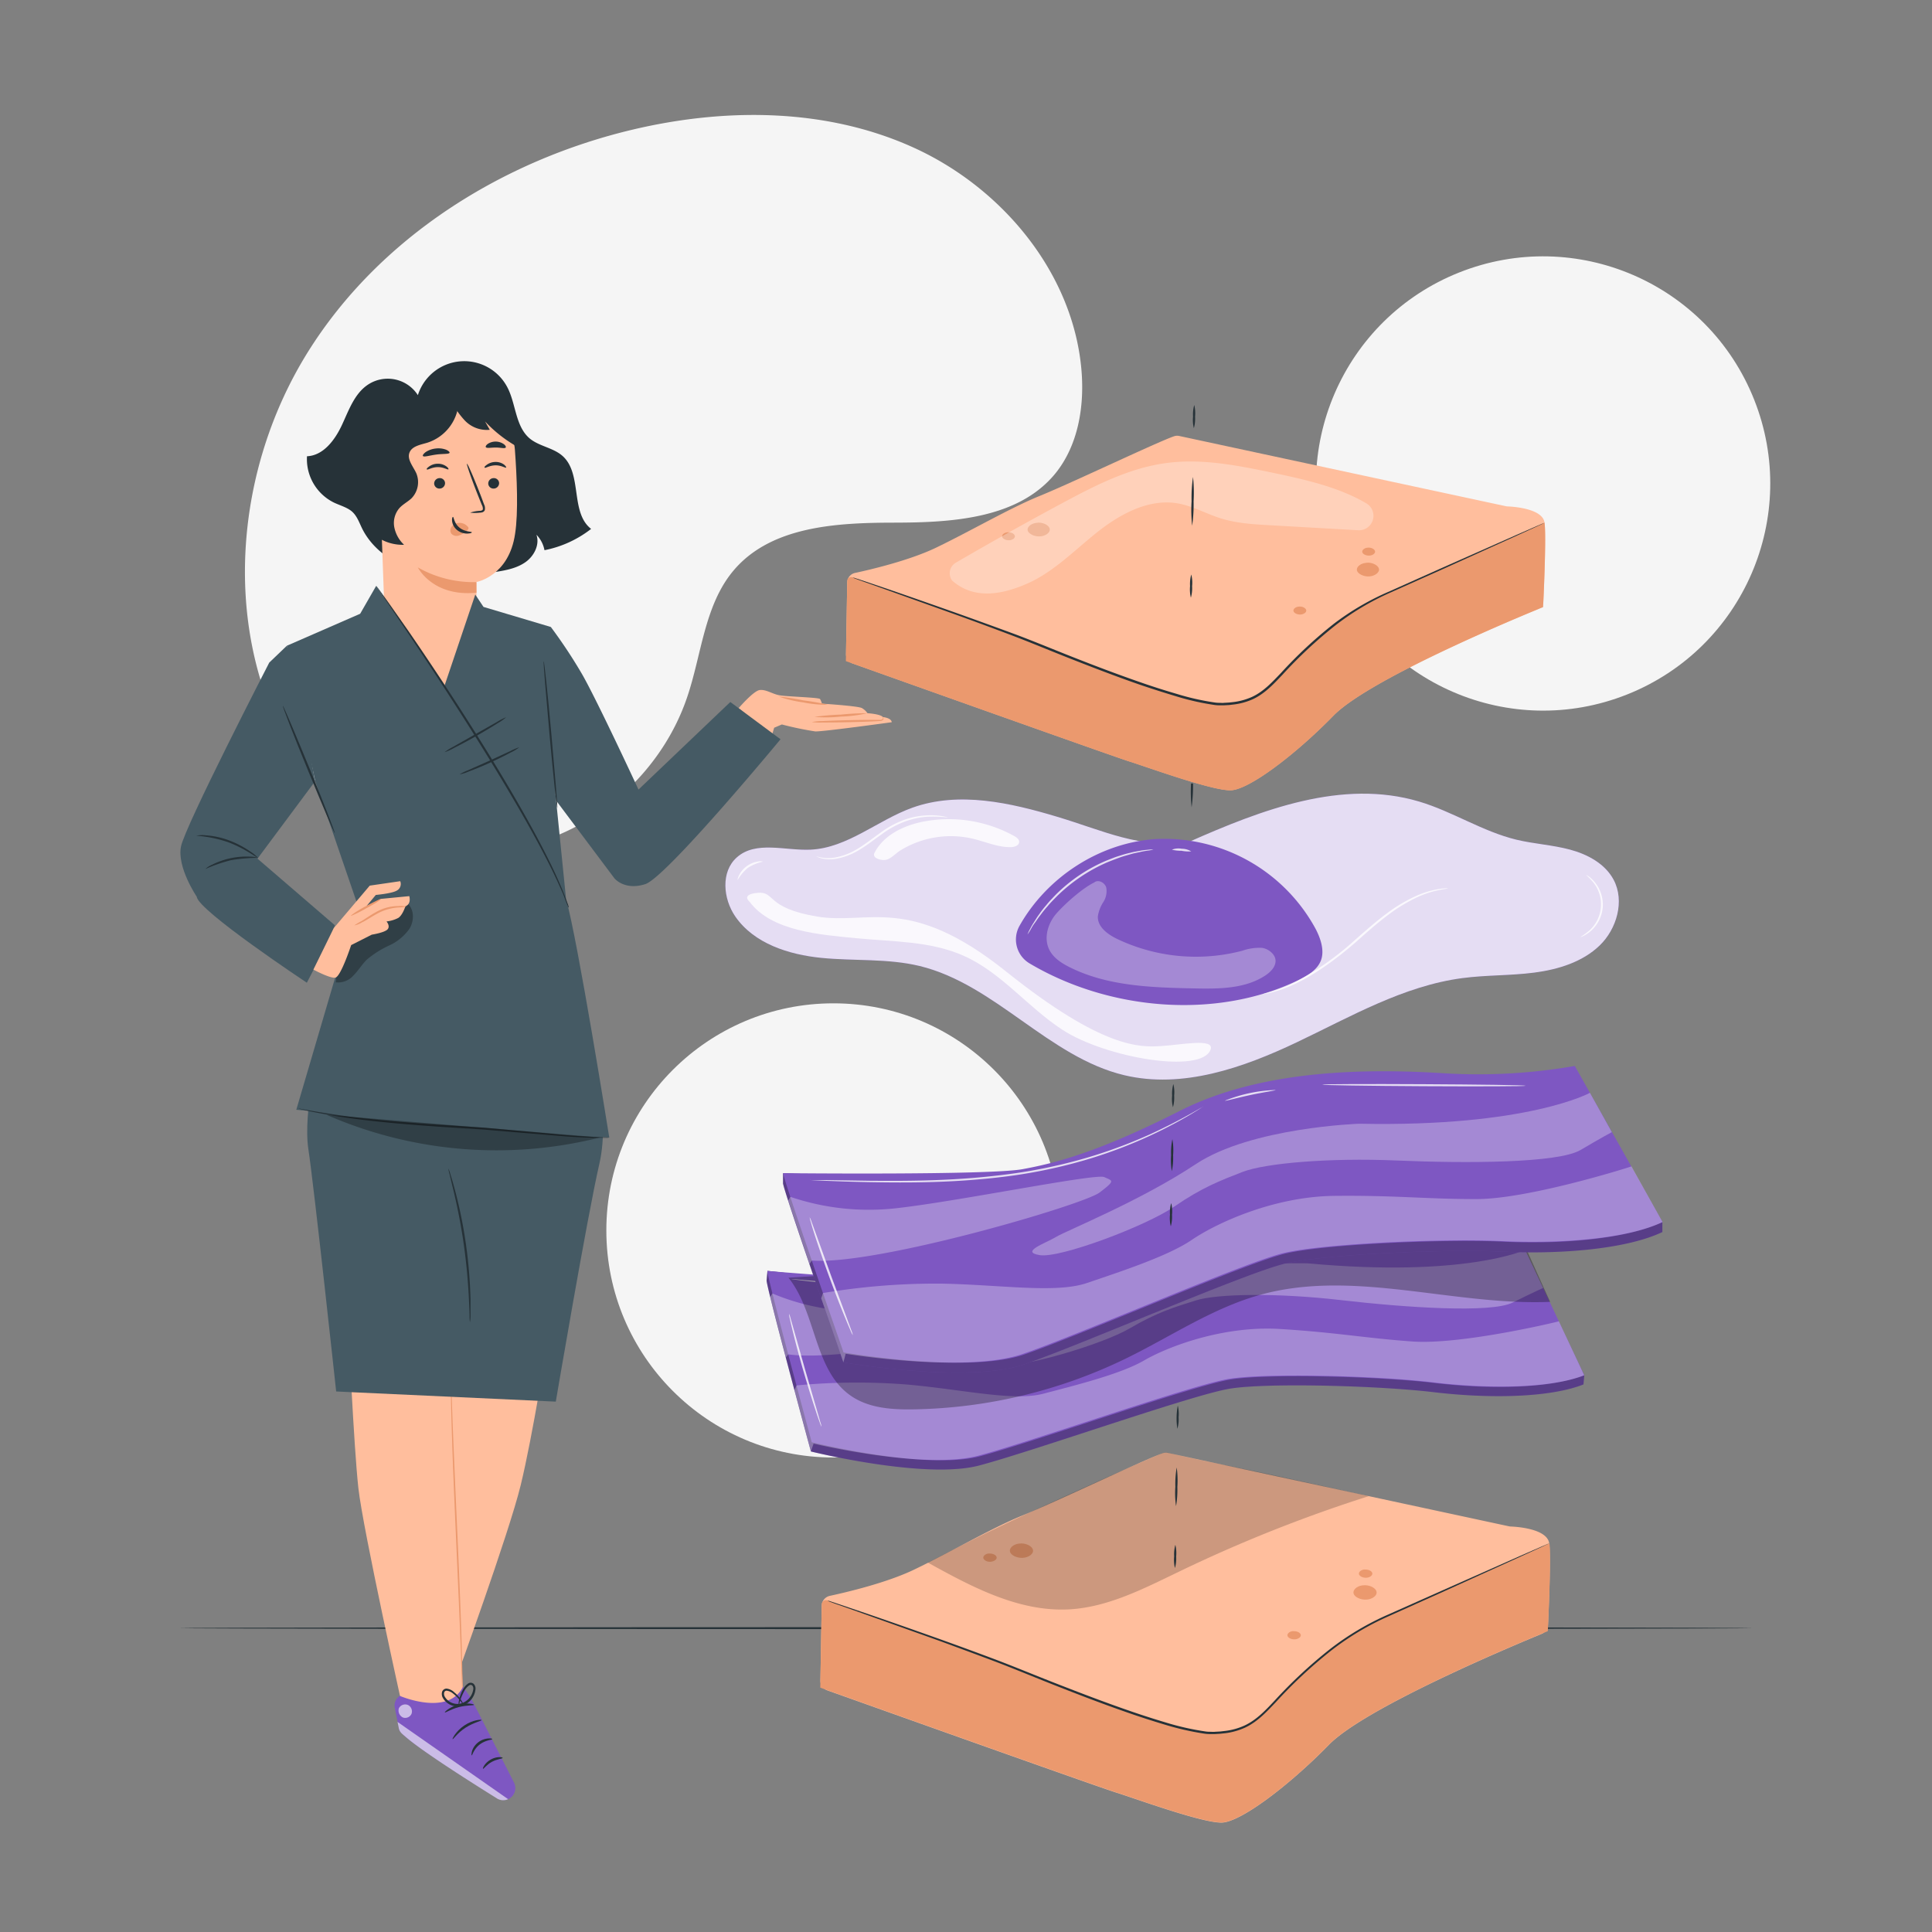 <svg xmlns="http://www.w3.org/2000/svg" viewBox="0 0 500 500"><rect x="0" y="0" width="500" height="500" fill="#808080" stroke="none"/><g id="freepik--background-simple--inject-70"><path d="M74,191.89,75.39,194c11.64,17.84,32,28.16,53,26.15a54.64,54.64,0,0,0,8-1.37c19-4.71,35.19-19.72,41.49-38.48,3.71-11,4.44-23.63,11.86-32.53,9.66-11.59,26.68-12.49,41.66-12.51s32-1,41.61-12.59c6-7.29,7.68-17.42,6.87-26.89-2.15-25.06-20.37-46.94-43-57.38s-48.83-10.59-73-4.89C130,41.5,98.15,61.43,79.6,91.23S57.4,160.92,74,191.89Z" style="fill:#f5f5f5"></path><circle cx="399.35" cy="125.09" r="58.77" transform="translate(-17.96 156.34) rotate(-21.67)" style="fill:#f5f5f5"></circle><circle cx="215.69" cy="318.43" r="58.77" style="fill:#f5f5f5"></circle></g><g id="freepik--Floor--inject-70"><path d="M453.71,421.36c0,.14-91.21.26-203.7.26s-203.72-.12-203.72-.26,91.19-.26,203.72-.26S453.71,421.21,453.71,421.36Z" style="fill:#263238"></path></g><g id="freepik--bread-2--inject-70"><path d="M212.32,434.87l.34-19.31a2.66,2.66,0,0,1,2.09-2.55c4.35-.94,14.65-3.36,21.73-6.75,9.17-4.38,20.16-10.81,28-14,8.66-3.51,31.86-14.62,36.4-16.16a2.6,2.6,0,0,1,1.41-.08L390.5,395a3.11,3.11,0,0,0,.44.06c1.43.05,9.54.53,10,4.41.44,3.47-.1,16.38-.31,21.05a2.66,2.66,0,0,1-1.64,2.33c-8.14,3.35-45.71,19.14-55.06,28.7-10.5,10.73-22.79,19.92-27.64,20.14s-22.3-6.16-27.43-7.77c-4.64-1.45-63.68-22.5-74.79-26.46A2.66,2.66,0,0,1,212.32,434.87Z" style="fill:#ffbe9d"></path><path d="M401,399.43s-29,13.18-41.85,18.73S337,433.05,331.5,438.74s-8.21,9.5-17.3,9.75S277.65,437.75,263.45,432c-13.69-5.53-42.66-15.53-49.36-17.83a1.08,1.08,0,0,0-1.42,1l-.07,3.67-.31,17.92s71.47,25.49,76.59,27.1,22.57,8,27.43,7.77,17.14-9.41,27.64-20.14,56.62-29.34,56.62-29.34S401.5,403.69,401,399.43Z" style="fill:#eb996e"></path><path d="M263.63,399.49c-1.47.21-2.51,1.2-2.24,2.12s1.82,1.65,3.32,1.56,2.73-1,2.65-1.93-1.48-1.78-3-1.8" style="fill:#eb996e"></path><path d="M352.54,410.3c-1.46.21-2.5,1.2-2.23,2.12s1.81,1.65,3.32,1.56,2.73-1,2.64-1.93-1.47-1.77-3-1.8" style="fill:#eb996e"></path><path d="M353,406.19c-.84.12-1.45.69-1.29,1.23s1.05.95,1.92.9,1.58-.58,1.53-1.12-.85-1-1.73-1" style="fill:#eb996e"></path><path d="M334.5,422.14c-.85.12-1.45.69-1.29,1.23s1.05.95,1.92.89,1.57-.57,1.52-1.11-.85-1-1.72-1" style="fill:#eb996e"></path><path d="M255.79,402.05c-.85.12-1.45.7-1.29,1.23s1,1,1.91.9,1.58-.58,1.53-1.12-.85-1-1.73-1" style="fill:#eb996e"></path><path d="M214.09,414.18l.52.15,1.49.49,5.72,1.93c5,1.69,12.13,4.16,21,7.31,4.41,1.58,9.24,3.33,14.4,5.27s10.6,4.21,16.37,6.46,11.84,4.58,18.21,6.79q4.77,1.67,9.77,3.16a68.65,68.65,0,0,0,10.27,2.34,8.17,8.17,0,0,0,1.31.1c.44,0,.87.06,1.31,0l1.32-.07,1.31-.15a16.89,16.89,0,0,0,5-1.4c3.13-1.46,5.48-4,7.8-6.46a121,121,0,0,1,14.25-13.26,70.89,70.89,0,0,1,15.13-9l14-6.23,20.29-9,5.53-2.42,1.45-.62.49-.2s-.15.09-.47.25l-1.42.66-5.49,2.51L373.35,412l-14,6.29a70.77,70.77,0,0,0-15,9,121.62,121.62,0,0,0-14.17,13.23c-2.31,2.42-4.7,5.06-7.95,6.58a17.7,17.7,0,0,1-5.11,1.45l-1.34.14-1.34.08c-.44,0-.9,0-1.35,0a8.67,8.67,0,0,1-1.35-.1,71.26,71.26,0,0,1-10.36-2.36q-5-1.5-9.79-3.18c-6.38-2.22-12.45-4.56-18.22-6.83s-11.19-4.55-16.34-6.49-10-3.73-14.37-5.33l-20.91-7.47-5.68-2-1.48-.54C214.26,414.26,214.09,414.18,214.09,414.18Z" style="fill:#263238"></path><g style="opacity:0.2"><path d="M240.15,404.41c11.4,6.31,23.59,12.81,36.6,12.09,10-.56,19.25-5.37,28.3-9.72a372.11,372.11,0,0,1,49.23-19.59c-13-2.82-25.51-5.69-38.59-8.3-4-.8-11-2.3-13.48-2.93a3.31,3.31,0,0,0-1.87.32c-2.73,1.17-12.79,5.55-16,7-26.24,11.89-28.81,13.24-44.17,21.11"></path></g></g><g id="freepik--Bacon--inject-70"><path d="M198.4,331.31c-.32.82,11.46,44.33,11.46,44.33s29.54,7.33,43.54,3.63,55.13-18.29,64.86-19.88,38.63-.78,52.75.9,29.9,1.5,38.79-2l.21-2.39-18.69-36.8a136.52,136.52,0,0,1-32.45-.6c-18.54-2.44-43.43-3.89-63.68,4.62s-30.74,10.44-38.95,11.35c-7.71.86-52.27-5.13-57.63-5.56Z" style="fill:#7E57C2"></path><path d="M198.4,331.31c-.32.82,11.46,44.33,11.46,44.33s29.54,7.33,43.54,3.63,55.13-18.29,64.86-19.88,38.63-.78,52.75.9,29.9,1.5,38.79-2l.21-2.39-18.69-36.8a136.52,136.52,0,0,1-32.45-.6c-18.54-2.44-43.43-3.89-63.68,4.62s-30.74,10.44-38.95,11.35c-7.71.86-52.27-5.13-57.63-5.56Z" style="opacity:0.3"></path><path d="M198.61,328.93c-.32.82,11.47,44.33,11.47,44.33s29.53,7.33,43.53,3.62,55.14-18.29,64.86-19.87,38.64-.79,52.75.9,29.9,1.49,38.79-2l-18.48-39.18a136.5,136.5,0,0,1-32.45-.6c-18.53-2.45-43.43-3.89-63.68,4.62s-30.74,10.43-38.95,11.35S198.61,328.93,198.61,328.93Z" style="fill:#7E57C2"></path><path d="M410,355.92c-8.89,3.48-25.07,3.52-39.19,1.83s-43-2.48-52.75-.9S267.21,373,253.21,376.73s-42.65-3.13-42.65-3.13l-.7,2-4.24-15.81.52-1.24a165.17,165.17,0,0,1,28.75-.22c14.54,1.31,27.45,4.39,35.17,2.35s19.85-5,26-8.58,20.47-9.06,35.17-8.16,22.26,2.39,34.36,3.24,35.68-4.64,37.84-5.23Z" style="fill:#fff;opacity:0.3"></path><path d="M199.33,335.67l.57-.92a59.34,59.34,0,0,0,25.86,4.56c15.06-.63,48.29-5,50.25-3.89s2.74.94-1.41,3.64S219.32,352.84,204,350.5l-.63.82Z" style="fill:#fff;opacity:0.3"></path><path d="M394.71,323.48s-15.57,7.22-56.18,3.48c0,0-26.13-1-40.19,6.94s-32.33,13.79-35,15.15-9,3-4.22,4.1,26.14-5.19,33.25-9.37,11.69-5.52,17.14-7.24,20.84-2,37.54-.07,38.82,3.43,44.44.63,7.86-3.77,7.86-3.77Z" style="fill:#fff;opacity:0.3"></path><g style="opacity:0.8"><path d="M301.09,320.11s-.06.06-.21.14l-.65.36c-.58.32-1.43.77-2.55,1.33-2.24,1.1-5.51,2.63-9.69,4.22a114.6,114.6,0,0,1-15,4.56,122.66,122.66,0,0,1-19,2.77,221.38,221.38,0,0,1-34.82-.89c-4.44-.41-8-.81-10.5-1.08l-2.85-.34-.74-.1a.83.83,0,0,1-.25-.06h.25l.75.05,2.86.25,10.51.91c8.87.7,21.19,1.64,34.75.74a125.64,125.64,0,0,0,18.92-2.72,118.82,118.82,0,0,0,15-4.43c4.17-1.54,7.46-3,9.72-4.07,1.13-.52,2-.94,2.59-1.23l.68-.32A.76.76,0,0,1,301.09,320.11Z" style="fill:#fff"></path></g><g style="opacity:0.8"><path d="M318.91,317.37c0,.15-2.8.32-6.23.8s-6.18,1.05-6.22.9a24.38,24.38,0,0,1,6.15-1.42A23.7,23.7,0,0,1,318.91,317.37Z" style="fill:#fff"></path></g><g style="opacity:0.8"><path d="M379.31,320.64c0,.14-11-.59-24.57-1.63s-24.54-2-24.52-2.16,11,.59,24.56,1.64S379.32,320.5,379.31,320.64Z" style="fill:#fff"></path></g><g style="opacity:0.8"><path d="M212.61,369.24a6,6,0,0,1-.46-1.11c-.27-.72-.63-1.77-1.06-3.08-.87-2.61-2-6.24-3.18-10.28s-2.13-7.72-2.78-10.4c-.33-1.33-.58-2.42-.74-3.17a6,6,0,0,1-.2-1.19,4.82,4.82,0,0,1,.4,1.14l.89,3.13,2.93,10.34,3,10.32c.36,1.24.66,2.29.9,3.13A4.68,4.68,0,0,1,212.61,369.24Z" style="fill:#fff"></path></g><g style="opacity:0.3"><path d="M204.05,330.67c7.32,9.13,6.55,24,16.2,30.59,4.65,3.2,10.63,3.58,16.28,3.48a130.42,130.42,0,0,0,55-13.23c11.5-5.63,22.3-13,34.64-16.42,24.22-6.7,49.86,2.87,75,1.83l-8.37-18.55Z"></path></g><path d="M202.65,306.17c-.27.9,15.62,46.41,15.62,46.41s32.07,5.56,46.72.54S322.41,329.4,332.66,327s41.15-3.79,56.34-3.07,32-.69,41.22-5.08l0-2.56-22.75-37.83a145.78,145.78,0,0,1-34.66,1.84c-20-1.19-46.62-.84-67.58,9.79s-32,13.48-40.68,15.08c-8.16,1.51-56.15-1.48-61.9-1.53Z" style="fill:#7E57C2"></path><path d="M202.65,306.17c-.27.9,15.62,46.41,15.62,46.41s32.07,5.56,46.72.54S322.41,329.4,332.66,327s41.15-3.79,56.34-3.07,32-.69,41.22-5.08l0-2.56-22.75-37.83a145.78,145.78,0,0,1-34.66,1.84c-20-1.19-46.62-.84-67.58,9.79s-32,13.48-40.68,15.08c-8.16,1.51-56.15-1.48-61.9-1.53Z" style="opacity:0.3"></path><path d="M202.7,303.61c-.28.9,15.62,46.41,15.62,46.41s32.06,5.56,46.71.54,57.42-23.72,67.67-26.15,41.16-3.79,56.35-3.07,32-.69,41.22-5.08l-22.71-40.39a145.78,145.78,0,0,1-34.66,1.84c-20-1.19-46.62-.84-67.58,9.79s-32,13.48-40.68,15.08S202.7,303.61,202.7,303.61Z" style="fill:#7E57C2"></path><path d="M430.27,316.26c-9.21,4.39-26.47,5.66-41.66,4.94s-46.09.64-56.34,3.07-53,21.14-67.68,26.16-45.73-.08-45.73-.08l-.59,2.23L212.53,336l.46-1.36a177,177,0,0,1,30.65-2.44c15.62.3,29.63,2.59,37.7-.17s20.8-6.85,27.1-11.15,21.14-11.22,36.9-11.39,23.92.85,36.89.83,37.7-7.67,40-8.46Z" style="fill:#fff;opacity:0.3"></path><path d="M204,310.74l.54-1a63.32,63.32,0,0,0,27.93,2.89c16-1.83,51.14-9,53.31-8s3,.8-1.22,4-57.92,18.92-74.46,17.59l-.6.92Z" style="fill:#fff;opacity:0.3"></path><path d="M411.47,282.82s-16.05,8.89-59.66,8c0,0-27.95.91-42.34,10.46S276,318.48,273.28,320.13s-9.4,3.85-4.18,4.7,27.49-7.54,34.76-12.54,12-6.78,17.72-9,22.08-3.71,40-2.95,41.67.7,47.46-2.72,8.1-4.62,8.1-4.62Z" style="fill:#fff;opacity:0.3"></path><g style="opacity:0.8"><path d="M311.35,286.38l-.22.16-.67.43c-.59.38-1.47.93-2.62,1.61-2.3,1.35-5.68,3.23-10,5.24a121.94,121.94,0,0,1-15.65,6,131.91,131.91,0,0,1-20,4.41c-14.45,2-27.69,1.87-37.21,1.71-4.77-.09-8.62-.24-11.28-.35l-3.07-.14-.8-.05-.27,0a.8.8,0,0,1,.27,0h.8l3.07,0,11.29.18c9.51.07,22.73.14,37.13-1.86a133.58,133.58,0,0,0,20-4.35,127.85,127.85,0,0,0,15.64-5.87c4.34-2,7.73-3.79,10.06-5.09,1.16-.64,2.06-1.16,2.67-1.52l.69-.39C311.26,286.41,311.34,286.37,311.35,286.38Z" style="fill:#fff"></path></g><g style="opacity:0.8"><path d="M330.14,282.09c0,.15-3,.54-6.58,1.31s-6.51,1.6-6.56,1.46a38,38,0,0,1,13.14-2.77Z" style="fill:#fff"></path></g><g style="opacity:0.8"><path d="M394.82,281c0,.14-11.79.19-26.33.11s-26.32-.26-26.32-.41,11.78-.19,26.33-.11S394.82,280.82,394.82,281Z" style="fill:#fff"></path></g><g style="opacity:0.8"><path d="M220.72,345.54a5.43,5.43,0,0,1-.58-1.15c-.33-.75-.8-1.84-1.36-3.21-1.13-2.72-2.62-6.5-4.17-10.72s-2.86-8.07-3.77-10.88c-.45-1.4-.8-2.54-1-3.33a6.66,6.66,0,0,1-.31-1.24,6.51,6.51,0,0,1,.5,1.18l1.19,3.27,3.91,10.82,4,10.77,1.21,3.27A6.62,6.62,0,0,1,220.72,345.54Z" style="fill:#fff"></path></g></g><g id="freepik--Egg--inject-70"><path d="M417.61,227.69c-2.21-4.16-6.74-6.59-11.29-7.81s-9.3-1.47-13.88-2.57c-8.77-2.12-16.52-7.3-25.18-9.87-19.89-5.91-40.72,2.1-59.69,10.5-12.62,1.77-21.74-2.89-33.94-6.55s-25.48-6.66-37.48-2.37c-9,3.22-16.79,10.42-26.36,10.87-6.57.31-14.17-2.4-19.1,2-4.19,3.7-3.57,10.71-.39,15.31,4.84,7,13.81,9.86,22.28,10.7S229.7,248,238,250c19.59,4.76,33.4,23.61,53,28.27,15,3.56,30.62-1.88,44.55-8.5s27.65-14.63,42.94-16.64c6.16-.81,12.42-.62,18.58-1.42s12.45-2.72,16.9-7S420.52,233.18,417.61,227.69Z" style="fill:#7E57C2"></path><g style="opacity:0.8"><path d="M417.61,227.69c-2.21-4.16-6.74-6.59-11.29-7.81s-9.3-1.47-13.88-2.57c-8.77-2.12-16.52-7.3-25.18-9.87-19.89-5.91-40.72,2.1-59.69,10.5-12.62,1.77-21.74-2.89-33.94-6.55s-25.48-6.66-37.48-2.37c-9,3.22-16.79,10.42-26.36,10.87-6.57.31-14.17-2.4-19.1,2-4.19,3.7-3.57,10.71-.39,15.31,4.84,7,13.81,9.86,22.28,10.7S229.7,248,238,250c19.59,4.76,33.4,23.61,53,28.27,15,3.56,30.62-1.88,44.55-8.5s27.65-14.63,42.94-16.64c6.16-.81,12.42-.62,18.58-1.42s12.45-2.72,16.9-7S420.52,233.18,417.61,227.69Z" style="fill:#fff"></path></g><path d="M340.47,240.37A44.56,44.56,0,0,0,299,217.15c-14.48,1-28.07,9.87-35.16,22.47a7.2,7.2,0,0,0,2.58,9.69c20.5,12.19,48.25,14.63,69.54,4.38,2.43-1.17,5-2.68,5.92-5.2S341.79,242.88,340.47,240.37Z" style="fill:#7E57C2"></path><g style="opacity:0.3"><path d="M326.57,245.3a13.61,13.61,0,0,0-5.1.76A47.38,47.38,0,0,1,289.12,243c-2.44-1.18-5.1-3.11-5-5.82a9.3,9.3,0,0,1,1.4-3.7,5.21,5.21,0,0,0,.77-3.81c-.38-1.27-2.09-2.15-3.1-1.29-3.07,1.5-7.51,5.45-9.76,8s-3.4,6.41-1.85,9.45c1.05,2.08,3.14,3.43,5.22,4.47,9.84,4.94,21.26,5.27,32.27,5.5,6.37.13,13.19.14,18.49-3.41,1.33-.9,2.63-2.24,2.55-3.84S328.28,245.53,326.57,245.3Z" style="fill:#fff"></path></g><g style="opacity:0.8"><path d="M313.3,271.63c-2.29,6.39-27.19,2.15-38.36-5.13-8.91-5.8-15.73-14.73-25.42-19.09-8.64-3.9-18.47-3.68-27.91-4.6S199.69,241,194,233.39c0,0-2.42-1.94,2.13-2.33s2,3.92,15.32,6.14,23.76-5.92,48.88,14.19,34.77,19.63,40,19.34S314.4,268.56,313.3,271.63Z" style="fill:#fff"></path></g><g style="opacity:0.8"><path d="M197.45,223a11.58,11.58,0,0,0-3.85,1.57,11.42,11.42,0,0,0-2.69,3.16c-.06,0,0-.51.36-1.23a6.56,6.56,0,0,1,2-2.35,6.68,6.68,0,0,1,2.87-1.19A2.27,2.27,0,0,1,197.45,223Z" style="fill:#fff"></path></g><g style="opacity:0.8"><path d="M245.32,211.56a35.21,35.21,0,0,0-5.37-.19,21.43,21.43,0,0,0-5.67,1.21,24.81,24.81,0,0,0-6.22,3.42c-2.07,1.47-4,3-5.93,4.1a16.84,16.84,0,0,1-5.53,2.11,9.78,9.78,0,0,1-4-.08,5.83,5.83,0,0,1-1-.34c-.23-.09-.35-.15-.34-.17s.5.15,1.41.32a10.53,10.53,0,0,0,3.88-.1,17.3,17.3,0,0,0,5.35-2.15c1.88-1.12,3.79-2.63,5.87-4.12a24.54,24.54,0,0,1,6.36-3.45,20.49,20.49,0,0,1,5.8-1.11,19.17,19.17,0,0,1,4,.22,8.55,8.55,0,0,1,1.06.22A1.62,1.62,0,0,1,245.32,211.56Z" style="fill:#fff"></path></g><g style="opacity:0.8"><path d="M374.78,229.93s-.78.12-2.16.38a25,25,0,0,0-5.67,1.82,41.54,41.54,0,0,0-7.58,4.56c-2.69,2-5.44,4.41-8.34,7-5.82,5.12-11.7,9.09-16.36,11.17a31.92,31.92,0,0,1-5.66,2c-.69.19-1.24.26-1.61.33a1.82,1.82,0,0,1-.56.07s.76-.21,2.11-.6a36.76,36.76,0,0,0,5.57-2.17,74.41,74.41,0,0,0,16.16-11.24c2.9-2.55,5.68-5,8.41-7a39.86,39.86,0,0,1,7.71-4.52,23.5,23.5,0,0,1,5.78-1.68,15.82,15.82,0,0,1,1.63-.17A2.45,2.45,0,0,1,374.78,229.93Z" style="fill:#fff"></path></g><g style="opacity:0.8"><path d="M409,242.51a20.21,20.21,0,0,0,2.3-1.68,9.09,9.09,0,0,0,1.16-12.32,18.88,18.88,0,0,0-2-2.08s.27.09.69.38a8,8,0,0,1,1.55,1.47,9.08,9.08,0,0,1-1.2,12.83,7.84,7.84,0,0,1-1.8,1.15A2,2,0,0,1,409,242.51Z" style="fill:#fff"></path></g><g style="opacity:0.8"><path d="M262.49,216.37A35,35,0,0,0,239,212.62c-5.1,1-10.31,3.47-12.68,8.09-.75,1.4,1.85,2.11,3.1,1.78s2.46-1.69,3.55-2.37a24.94,24.94,0,0,1,18.77-3.07c3.28.78,6.46,2.24,9.83,2.19,1,0,2.22-.44,2.19-1.42C263.72,217.15,263.07,216.7,262.49,216.37Z" style="fill:#fff"></path></g><g style="opacity:0.8"><path d="M298.53,219.84a8.26,8.26,0,0,1-1.58.31c-.51.07-1.14.17-1.85.34s-1.54.29-2.43.56-1.87.51-2.89.88-2.1.78-3.23,1.24A42.81,42.81,0,0,0,273.48,232c-.85.87-1.68,1.69-2.36,2.53a29.74,29.74,0,0,0-1.9,2.35c-.58.71-1,1.43-1.44,2s-.75,1.14-1,1.59a10.53,10.53,0,0,1-.87,1.36,9.55,9.55,0,0,1,.7-1.46,14.51,14.51,0,0,1,.94-1.64c.4-.63.82-1.36,1.38-2.1a27.35,27.35,0,0,1,1.87-2.41c.68-.86,1.5-1.7,2.35-2.59a41.18,41.18,0,0,1,13.22-8.92c1.15-.45,2.23-.9,3.29-1.21a27.51,27.51,0,0,1,2.93-.82c.9-.25,1.74-.36,2.46-.5a16.67,16.67,0,0,1,1.88-.25A11.29,11.29,0,0,1,298.53,219.84Z" style="fill:#fff"></path></g><g style="opacity:0.8"><path d="M308.28,220.34a9.54,9.54,0,0,1-2.5-.16,10.33,10.33,0,0,1-2.49-.28,4.53,4.53,0,0,1,2.53-.24A4.62,4.62,0,0,1,308.28,220.34Z" style="fill:#fff"></path></g></g><g id="freepik--bread-1--inject-70"><path d="M218.94,169.23l.32-18.5a2.55,2.55,0,0,1,2-2.45c4.17-.89,14-3.22,20.82-6.46,8.79-4.21,19.33-10.36,26.87-13.42,8.29-3.37,30.53-14,34.88-15.49a2.48,2.48,0,0,1,1.35-.08L389.7,131a2.12,2.12,0,0,0,.43.06c1.36.05,9.14.51,9.6,4.23.42,3.33-.09,15.7-.3,20.17a2.55,2.55,0,0,1-1.57,2.24c-7.8,3.21-43.81,18.34-52.77,27.5-10.06,10.29-21.84,19.09-26.49,19.3s-21.37-5.9-26.28-7.44c-4.45-1.4-61-21.57-71.69-25.36A2.55,2.55,0,0,1,218.94,169.23Z" style="fill:#ffbe9d"></path><path d="M399.73,135.27S372,147.9,359.62,153.22s-21.22,14.27-26.46,19.72-7.87,9.11-16.58,9.35-35-10.3-48.64-15.8c-13.12-5.3-40.89-14.88-47.3-17.08a1,1,0,0,0-1.37,1l-.06,3.52-.3,17.17s68.49,24.44,73.41,26,21.62,7.65,26.28,7.44,16.43-9,26.49-19.3,54.26-28.11,54.26-28.11S400.24,139.35,399.73,135.27Z" style="fill:#eb996e"></path><path d="M268.11,135.33c-1.4.2-2.4,1.15-2.14,2s1.74,1.58,3.18,1.49,2.62-.95,2.54-1.85-1.42-1.7-2.87-1.72" style="fill:#eb996e"></path><path d="M353.33,145.69c-1.41.2-2.4,1.15-2.14,2s1.74,1.58,3.17,1.49,2.62-1,2.54-1.85-1.41-1.7-2.86-1.72" style="fill:#eb996e"></path><path d="M353.81,141.75c-.82.12-1.39.66-1.24,1.18s1,.91,1.84.86,1.51-.55,1.46-1.07-.81-1-1.65-1" style="fill:#eb996e"></path><path d="M336,157c-.82.12-1.39.67-1.24,1.18s1,.91,1.83.86,1.52-.55,1.47-1.07-.82-1-1.66-1" style="fill:#eb996e"></path><path d="M260.6,137.78c-.82.12-1.39.67-1.24,1.18s1,.91,1.84.86,1.51-.55,1.46-1.07-.81-1-1.65-1" style="fill:#eb996e"></path><path d="M220.64,149.41l.49.14,1.43.47,5.48,1.84c4.76,1.62,11.63,4,20.09,7,4.23,1.51,8.86,3.18,13.81,5s10.15,4,15.68,6.18,11.35,4.4,17.45,6.51q4.57,1.6,9.37,3a65.67,65.67,0,0,0,9.84,2.24,7.64,7.64,0,0,0,1.26.1c.42,0,.83.06,1.25,0l1.27-.07,1.25-.14a16.7,16.7,0,0,0,4.75-1.34c3-1.4,5.25-3.87,7.47-6.19a115.13,115.13,0,0,1,13.66-12.71A67.75,67.75,0,0,1,359.7,153l13.42-6,19.45-8.61,5.3-2.32,1.39-.59.47-.19-.45.24-1.36.63-5.26,2.41-19.39,8.77-13.4,6a67.58,67.58,0,0,0-14.39,8.6,115.76,115.76,0,0,0-13.58,12.68c-2.21,2.32-4.5,4.85-7.62,6.31a17,17,0,0,1-4.9,1.38l-1.28.15-1.29.07c-.43,0-.86,0-1.3,0a7.92,7.92,0,0,1-1.29-.1,65.74,65.74,0,0,1-9.93-2.26q-4.8-1.44-9.38-3c-6.11-2.12-11.93-4.37-17.46-6.54s-10.73-4.36-15.67-6.23-9.55-3.57-13.77-5.1l-20-7.17-5.45-1.93-1.42-.52Z" style="fill:#263238"></path><g style="opacity:0.3"><path d="M330.72,122.63c-9.57-2-19.37-4.11-29.06-2.77-9.52,1.31-18.27,5.8-26.74,10.35q-13.91,7.47-27.56,15.42a3.17,3.17,0,0,0-.94,4.63h0c5.42,4.75,12.24,3.81,18.89,1,7.07-2.94,12.53-8.65,18.51-13.42s13.4-8.85,20.95-7.57c3.89.67,7.4,2.7,11.16,3.88,4.1,1.29,8.44,1.54,12.73,1.78l22.75,1.29a3.74,3.74,0,0,0,2.11-7C346.81,126.26,338.52,124.29,330.72,122.63Z" style="fill:#fff"></path></g></g><g id="freepik--Line--inject-70"><path d="M308.3,148.68a8.65,8.65,0,0,1,.21,3,9.1,9.1,0,0,1-.31,3,9,9,0,0,1-.21-3A9.1,9.1,0,0,1,308.3,148.68Z" style="fill:#263238"></path><path d="M308.75,123.43a39.14,39.14,0,0,1,.15,6.32,38.76,38.76,0,0,1-.37,6.3,36.48,36.48,0,0,1-.15-6.31A37.64,37.64,0,0,1,308.75,123.43Z" style="fill:#263238"></path><path d="M309.07,104.81a8.9,8.9,0,0,1,.21,3,9.1,9.1,0,0,1-.31,3,8.65,8.65,0,0,1-.21-3A9,9,0,0,1,309.07,104.81Z" style="fill:#263238"></path><path d="M303.56,286.55a8.69,8.69,0,0,1-.21-3,9.07,9.07,0,0,1,.31-3,8.61,8.61,0,0,1,.21,3A9.1,9.1,0,0,1,303.56,286.55Z" style="fill:#263238"></path><path d="M303.27,303.1a16.81,16.81,0,0,1-.19-4.14,17,17,0,0,1,.33-4.14,16.36,16.36,0,0,1,.19,4.15A17,17,0,0,1,303.27,303.1Z" style="fill:#263238"></path><path d="M303,317.37a8.86,8.86,0,0,1-.21-3,9.1,9.1,0,0,1,.31-3,8.69,8.69,0,0,1,.21,3A9,9,0,0,1,303,317.37Z" style="fill:#263238"></path><path d="M304.7,369.77a17.78,17.78,0,0,1,.11-6,9,9,0,0,1,.21,3A8.56,8.56,0,0,1,304.7,369.77Z" style="fill:#263238"></path><path d="M304.36,389.79a23.35,23.35,0,0,1-.18-5,24.71,24.71,0,0,1,.35-5,24.61,24.61,0,0,1,.17,5A25.18,25.18,0,0,1,304.36,389.79Z" style="fill:#263238"></path><path d="M304.08,405.8a8.69,8.69,0,0,1-.21-3,9.07,9.07,0,0,1,.31-3,8.9,8.9,0,0,1,.21,3A9.1,9.1,0,0,1,304.08,405.8Z" style="fill:#263238"></path><path d="M308.24,202.76a38.41,38.41,0,0,0,.15,6.18,41.14,41.14,0,0,0,.37-6.18Z" style="fill:#263238"></path></g><g id="freepik--Character--inject-70"><path d="M90.11,342.32s1.44,32.06,2.64,42.82S104.2,442,104.2,442l15.88,1.16-4.61-96.8Z" style="fill:#ffbe9d"></path><path d="M141.85,346.39s-4,25.31-7.1,38-16.89,50.52-16.89,50.52l-9.81-35.64,7.42-52.87Z" style="fill:#ffbe9d"></path><path d="M116.63,352.3a.75.75,0,0,1,0,.24c0,.18,0,.41,0,.68,0,.65,0,1.52.09,2.63.08,2.33.19,5.62.32,9.66.29,8.16.79,19.43,1.35,31.88s1,23.72,1.19,31.89c.11,4.08.15,7.39.16,9.67,0,1.11,0,2,0,2.63,0,.28,0,.5,0,.69a1,1,0,0,1,0,.23.72.72,0,0,1,0-.23l0-.69c0-.64-.05-1.52-.09-2.62-.07-2.33-.18-5.62-.32-9.67-.28-8.16-.79-19.43-1.34-31.88s-1-23.72-1.2-31.89c-.1-4.08-.14-7.38-.15-9.67,0-1.11,0-2,0-2.63v-.68A.75.75,0,0,1,116.63,352.3Z" style="fill:#eb996e"></path><path d="M103.45,438.88s12.53,5.44,16.39-2.37l2.07,3L133,461.28a3.16,3.16,0,0,1-1,4.08,3.06,3.06,0,0,1-3.3.07c-5.38-3.33-25.12-15.64-25.41-17.82l-1.13-5.69a2.93,2.93,0,0,1,1.28-3Z" style="fill:#7E57C2"></path><g style="opacity:0.6"><path d="M131.51,465.63l-28.63-20,.26,1.24c.17,1.37.87,1.78,1.69,2.5,2.43,2.16,8.87,6.76,23.79,16.07a3.06,3.06,0,0,0,2.89.18Z" style="fill:#fff"></path></g><g style="opacity:0.6"><path d="M105.52,441.22a1.86,1.86,0,0,1,1,2.27,1.78,1.78,0,0,1-2.23,1,2,2,0,0,1-1.06-2.4,1.85,1.85,0,0,1,2.44-.8" style="fill:#fff"></path></g><path d="M122.08,454.29c.18,0,.51-1.63,2.08-2.82s3.23-1.18,3.22-1.37-.4-.23-1.11-.18a4.83,4.83,0,0,0-2.52,1,4.72,4.72,0,0,0-1.58,2.22C122,453.84,122,454.28,122.08,454.29Z" style="fill:#263238"></path><path d="M125,457.76c.17.1.91-1.06,2.32-1.81s2.77-.79,2.78-1-1.49-.48-3.09.41S124.84,457.71,125,457.76Z" style="fill:#263238"></path><path d="M117.12,450.1c.17.11,1.29-1.66,3.4-3s4.15-1.74,4.12-1.94-2.25-.11-4.49,1.4S117,450.05,117.12,450.1Z" style="fill:#263238"></path><path d="M115.12,443.17c.12.16,1.59-.86,3.68-1.39s3.86-.38,3.88-.57-1.81-.65-4.05-.06S115,443.06,115.12,443.17Z" style="fill:#263238"></path><path d="M120,441.47a2.57,2.57,0,0,0-.39-1.06,8,8,0,0,0-2-2.4,3.46,3.46,0,0,0-2-1,1.23,1.23,0,0,0-1.18.78,2.06,2.06,0,0,0,.08,1.43,4.34,4.34,0,0,0,5,2.25,5,5,0,0,0,3.55-4.32,1.74,1.74,0,0,0-.48-1.37,1.19,1.19,0,0,0-1.41-.1,4.3,4.3,0,0,0-1.43,1.7,8.81,8.81,0,0,0-1,2.92,3.05,3.05,0,0,0,0,1.14,14.18,14.18,0,0,1,1.43-3.83,4.07,4.07,0,0,1,1.28-1.45.64.64,0,0,1,.77.05,1.2,1.2,0,0,1,.27.92,4.48,4.48,0,0,1-3.13,3.71,3.77,3.77,0,0,1-4.31-1.85,1.48,1.48,0,0,1-.09-1,.65.65,0,0,1,.64-.44,3.17,3.17,0,0,1,1.72.79A11.59,11.59,0,0,1,120,441.47Z" style="fill:#263238"></path><path d="M108,102.75a12.59,12.59,0,0,1,23.4-2.33c2.14,4.26,2,9.86,5.62,13,2.49,2.11,6.17,2.42,8.6,4.61,5.14,4.62,1.9,14.61,7.36,18.85a28.59,28.59,0,0,1-12.07,5.51,7.79,7.79,0,0,0-2.08-4c.89,2.56-.58,5.47-2.78,7.05s-4.95,2.13-7.63,2.55c-6.44,1-13.1,1.53-19.44,0s-12.38-5.38-15.27-11.23c-.73-1.49-1.28-3.12-2.49-4.26s-3.15-1.66-4.77-2.42a12.53,12.53,0,0,1-7-12c4.23-.18,7.21-4.19,9-8s3.24-8.17,6.76-10.52a9.27,9.27,0,0,1,13.87,4.61" style="fill:#263238"></path><path d="M133.25,116.32c-.48-6.59-7.66-13.11-14.23-12.35l-21.3,4.28.11,3.56,1.88,52.26,16.48,16,7.12-16V150.62s8.42-1.49,10-12.51C134.16,132.62,133.79,123.65,133.25,116.32Z" style="fill:#ffbe9d"></path><path d="M129.17,125a1.42,1.42,0,0,1-1.35,1.44,1.35,1.35,0,0,1-1.46-1.26,1.4,1.4,0,0,1,1.34-1.44A1.35,1.35,0,0,1,129.17,125Z" style="fill:#263238"></path><path d="M131,121c-.18.19-1.25-.59-2.77-.57s-2.63.79-2.79.61.09-.42.57-.78a3.91,3.91,0,0,1,2.23-.71,3.63,3.63,0,0,1,2.21.69C130.9,120.61,131.06,120.94,131,121Z" style="fill:#263238"></path><path d="M115.18,125a1.42,1.42,0,0,1-1.35,1.44,1.36,1.36,0,0,1-1.47-1.26,1.41,1.41,0,0,1,1.35-1.44A1.35,1.35,0,0,1,115.18,125Z" style="fill:#263238"></path><path d="M116.05,121.46c-.17.19-1.25-.59-2.77-.57s-2.62.79-2.79.61.09-.42.58-.78a3.78,3.78,0,0,1,2.23-.71,3.68,3.68,0,0,1,2.2.68C116,121.05,116.14,121.38,116.05,121.46Z" style="fill:#263238"></path><path d="M121.68,132.67a9.68,9.68,0,0,1,2.46-.47c.39,0,.76-.13.82-.39a2,2,0,0,0-.27-1.15c-.38-.93-.77-1.91-1.18-2.94-1.64-4.19-2.83-7.63-2.66-7.7s1.64,3.28,3.27,7.47c.4,1,.77,2,1.13,3a2.26,2.26,0,0,1,.22,1.52,1,1,0,0,1-.63.57,2.46,2.46,0,0,1-.66.1A10.22,10.22,0,0,1,121.68,132.67Z" style="fill:#263238"></path><path d="M123.29,150.65a29.18,29.18,0,0,1-15.15-3.8s3.8,7.67,15.17,6.54Z" style="fill:#eb996e"></path><path d="M121.08,136.34a2.76,2.76,0,0,0-2.47-1,2.49,2.49,0,0,0-1.71.95,1.57,1.57,0,0,0-.1,1.81,1.82,1.82,0,0,0,2,.48,5.78,5.78,0,0,0,1.93-1.18,1.67,1.67,0,0,0,.43-.45.51.51,0,0,0,0-.57" style="fill:#eb996e"></path><path d="M117.22,133.77c.25,0,.27,1.63,1.69,2.78s3.18,1,3.19,1.19-.38.32-1.13.35a4.11,4.11,0,0,1-2.66-.9,3.53,3.53,0,0,1-1.31-2.33C116.93,134.17,117.11,133.76,117.22,133.77Z" style="fill:#263238"></path><path d="M116.35,117.17c-.15.41-1.67.23-3.45.47s-3.21.73-3.45.36c-.11-.17.14-.56.71-1a5.85,5.85,0,0,1,2.56-.92,5.7,5.7,0,0,1,2.7.29C116.08,116.65,116.41,117,116.35,117.17Z" style="fill:#263238"></path><path d="M130.88,115.82c-.27.34-1.32,0-2.58,0s-2.32.26-2.57-.1c-.1-.17.06-.52.52-.85a3.72,3.72,0,0,1,4.14.08C130.84,115.29,131,115.65,130.88,115.82Z" style="fill:#263238"></path><path d="M118.68,104.43a11.71,11.71,0,0,1-8.14,10.16c-1.77.52-4,.89-4.6,2.63s1,3.51,1.8,5.26a6,6,0,0,1-1.26,6.5c-1,.93-2.21,1.52-3.11,2.51a5.91,5.91,0,0,0-1.33,4.94,8.45,8.45,0,0,0,2.53,4.56c-4.16.15-8.68-2.06-10-6-.76-2.36-.29-4.92.09-7.37a92.93,92.93,0,0,0,1-16.91,4.46,4.46,0,0,1,.51-2.78,4.27,4.27,0,0,1,2.43-1.35,138,138,0,0,1,18-3.93" style="fill:#263238"></path><path d="M116.25,102.78a23.27,23.27,0,0,0,4,6,7.86,7.86,0,0,0,6.5,2.45l-1.23-2.17a34.85,34.85,0,0,0,11.69,8.21c-2.11-4.18-4.29-8.45-7.74-11.61s-8.49-5-12.9-3.46" style="fill:#263238"></path><path d="M191.17,183.26s3.84-4.49,5.45-4.68,3.14.95,4.95,1.33,10.37.57,10.66,1a4.66,4.66,0,0,1,.48,1.19s9.42.6,10.37,1.16a4.44,4.44,0,0,1,1.42,1.32s3.33.19,4,1c0,0,2.19.19,2.28,1.33,0,0-17.92,2.48-19.8,2.38a84.85,84.85,0,0,1-8.63-1.8l-2,.85-.59,2Z" style="fill:#ffbe9d"></path><path d="M214.3,182.39a29.86,29.86,0,0,1-6.45-.62,30.43,30.43,0,0,1-6.31-1.51,61,61,0,0,1,6.39,1A61.47,61.47,0,0,1,214.3,182.39Z" style="fill:#eb996e"></path><path d="M224.47,184.58a35.11,35.11,0,0,1-6.82.87,35.73,35.73,0,0,1-6.87.08,60.63,60.63,0,0,1,6.84-.59A64.33,64.33,0,0,1,224.47,184.58Z" style="fill:#eb996e"></path><path d="M228.38,185.62s.1,0,.19.1a.5.5,0,0,1-.08.61,1.29,1.29,0,0,1-.9.27l-1.17.07c-1.73.09-4.12.17-6.76.23s-5,.09-6.76.08a15.58,15.58,0,0,1-2.81-.12,15.54,15.54,0,0,1,2.8-.25c1.73-.09,4.12-.17,6.76-.23s5-.09,6.76-.08h1.17a1.17,1.17,0,0,0,.78-.13.41.41,0,0,0,.12-.41C228.44,185.67,228.37,185.64,228.38,185.62Z" style="fill:#eb996e"></path><path d="M82.62,270.94s-4.27,16.93-2.81,26.5S87,360.11,87,360.11l5.53.26,51.31,2.37s8.07-47.6,11.26-61.48-2.56-30.32-2.56-30.32l-29.18-13.68Z" style="fill:#455a64"></path><path d="M97.35,151.63l-4.14,7.21-19,8.29,7.35,35,10.84,31.62L76.68,287.21l81,7.19s-8.19-51.36-11.18-61.7l-2.72-26.92-1.2-43.51-17.45-5.2L123,153.88l-7.94,23.53Z" style="fill:#455a64"></path><path d="M50.92,232.07s-5.17-7.61-4.08-13,22.84-47.59,22.84-47.59l4.49-4.3,1.92,3.71,5.43,31.33-14.88,20,20,17.22c0,1.09-7.23,14.89-7.23,14.89S51.19,235.61,50.92,232.07Z" style="fill:#455a64"></path><path d="M53.14,224.9a6.25,6.25,0,0,1,1.76-1.12,19.76,19.76,0,0,1,9.79-2.08,6.24,6.24,0,0,1,2.06.31,42.87,42.87,0,0,0-7,.61A41.68,41.68,0,0,0,53.14,224.9Z" style="fill:#263238"></path><path d="M66.75,222c-.1.16-3.15-2.31-7.59-4a32.77,32.77,0,0,0-8.37-1.72,7.93,7.93,0,0,1,2.54-.09,21.06,21.06,0,0,1,6,1.32,25.23,25.23,0,0,1,5.44,2.86A9.3,9.3,0,0,1,66.75,222Z" style="fill:#263238"></path><path d="M142.56,162.27a130.14,130.14,0,0,1,8,12.07c3.78,6.5,14.68,30,14.68,30L189,181.68l13,9.64s-29.57,35.75-35,37.49-8-1.52-8-1.52l-15.07-20.1-2.4-27.64Z" style="fill:#455a64"></path><path d="M147.12,234.89a1.62,1.62,0,0,1-.11-.22l-.28-.68c-.24-.6-.57-1.5-1-2.63-1-2.26-2.44-5.5-4.47-9.39-4-7.83-10.12-18.33-17.22-29.71s-13.81-21.51-18.72-28.81c-2.45-3.61-4.43-6.55-5.84-8.62l-1.57-2.36-.4-.62c-.09-.14-.13-.21-.12-.22a2.15,2.15,0,0,1,.16.19l.44.59,1.66,2.3c1.44,2,3.47,4.92,6,8.53,5,7.25,11.74,17.36,18.86,28.74s13.18,21.94,17.11,29.82c2,3.92,3.4,7.2,4.33,9.48.44,1.15.74,2.06,1,2.67l.23.7A.78.78,0,0,1,147.12,234.89Z" style="fill:#263238"></path><path d="M73.18,182.61c.13-.05,3.25,7.3,7,16.42s6.61,16.56,6.47,16.62-3.24-7.3-7-16.42S73.05,182.66,73.18,182.61Z" style="fill:#263238"></path><path d="M140.7,171.07c.15,0,1.06,8.5,2,19s1.66,19,1.52,19.06-1.06-8.5-2-19S140.56,171.08,140.7,171.07Z" style="fill:#263238"></path><path d="M157.66,294.4a4,4,0,0,1-.82.05c-.54,0-1.34,0-2.36,0-2,0-5-.12-8.67-.4L133,293l-7.56-.65-8.14-.52c-11.15-.69-21.24-1.59-28.48-2.71-3.63-.53-6.54-1.1-8.55-1.5L78,287.1a4.69,4.69,0,0,1-.79-.22A5.43,5.43,0,0,1,78,287l2.32.42c2,.34,4.93.85,8.56,1.34,7.24,1,17.32,1.86,28.47,2.55l8.13.53,7.57.69,12.8,1.18c3.64.32,6.6.48,8.64.56l2.36.08A5.2,5.2,0,0,1,157.66,294.4Z" style="fill:#263238"></path><path d="M131,185.62a13.6,13.6,0,0,1-2.21,1.55c-1.4.89-3.37,2.08-5.57,3.33s-4.24,2.33-5.73,3.07a11.93,11.93,0,0,1-2.46,1.1,15.89,15.89,0,0,1,2.29-1.42l5.64-3.2,5.64-3.2A14.62,14.62,0,0,1,131,185.62Z" style="fill:#263238"></path><path d="M134.38,193.4a10.39,10.39,0,0,1-2.13,1.3c-1.35.73-3.25,1.69-5.38,2.66s-4.11,1.77-5.55,2.3a10.58,10.58,0,0,1-2.38.75,12.48,12.48,0,0,1,2.24-1.09l5.47-2.44,5.44-2.51A13.2,13.2,0,0,1,134.38,193.4Z" style="fill:#263238"></path><path d="M121.62,342.19a10,10,0,0,1-.1-1.58c0-1-.08-2.49-.16-4.31-.17-3.64-.55-8.66-1.32-14.16s-1.82-10.42-2.67-14c-.43-1.77-.78-3.2-1-4.19a9.67,9.67,0,0,1-.35-1.55,8.08,8.08,0,0,1,.54,1.49c.32,1,.73,2.39,1.2,4.16a119.24,119.24,0,0,1,2.83,14,123.67,123.67,0,0,1,1.18,14.21c0,1.83,0,3.31,0,4.33A8.64,8.64,0,0,1,121.62,342.19Z" style="fill:#263238"></path><g style="opacity:0.3"><path d="M86.88,254.23a5.33,5.33,0,0,0,4.64-1.83c1.22-1.23,2.12-2.75,3.36-4a25,25,0,0,1,5.84-3.71,12.93,12.93,0,0,0,5.28-4.38c1.19-2,1.25-4.82-.44-6.4-2-1.9-5.36-1.15-7.79.21A21.53,21.53,0,0,0,87,253.54"></path></g><path d="M86.37,240.2l9.32-11,7.89-1.15a1.94,1.94,0,0,1-1,2.49c-1.28.71-5.32,1.07-5.32,1.07l-2.45,2.94,3.77-1.92,7.34-.71s.62,2-1,2.63c0,0-.71,2.27-1.83,3a8.75,8.75,0,0,1-3.06.92s1,1.12.31,2-4.13,1.42-4.13,1.42l-5.33,2.7s-2.69,8.23-4.12,8.43-5.65-2.09-5.65-2.09Z" style="fill:#ffbe9d"></path><path d="M98.58,232.61c.15.21-1.59,1.27-3.75,2.43a31.65,31.65,0,0,1-4,2c-.1-.14,1.56-1.3,3.74-2.46,1.08-.58,2.08-1.08,2.8-1.43S98.55,232.6,98.58,232.61Z" style="fill:#eb996e"></path><path d="M105.22,234.59a10.28,10.28,0,0,1-2.14.26,13.26,13.26,0,0,0-4.89,1.31c-1.78.89-3.3,2-4.5,2.55a5.58,5.58,0,0,1-2,.78,18.28,18.28,0,0,1,1.84-1.1c1.13-.67,2.61-1.77,4.45-2.7a11.56,11.56,0,0,1,5.1-1.2A8.11,8.11,0,0,1,105.22,234.59Z" style="fill:#eb996e"></path><g style="opacity:0.3"><path d="M155.37,294.36a109.82,109.82,0,0,1-70.87-5.85Z"></path></g></g></svg>